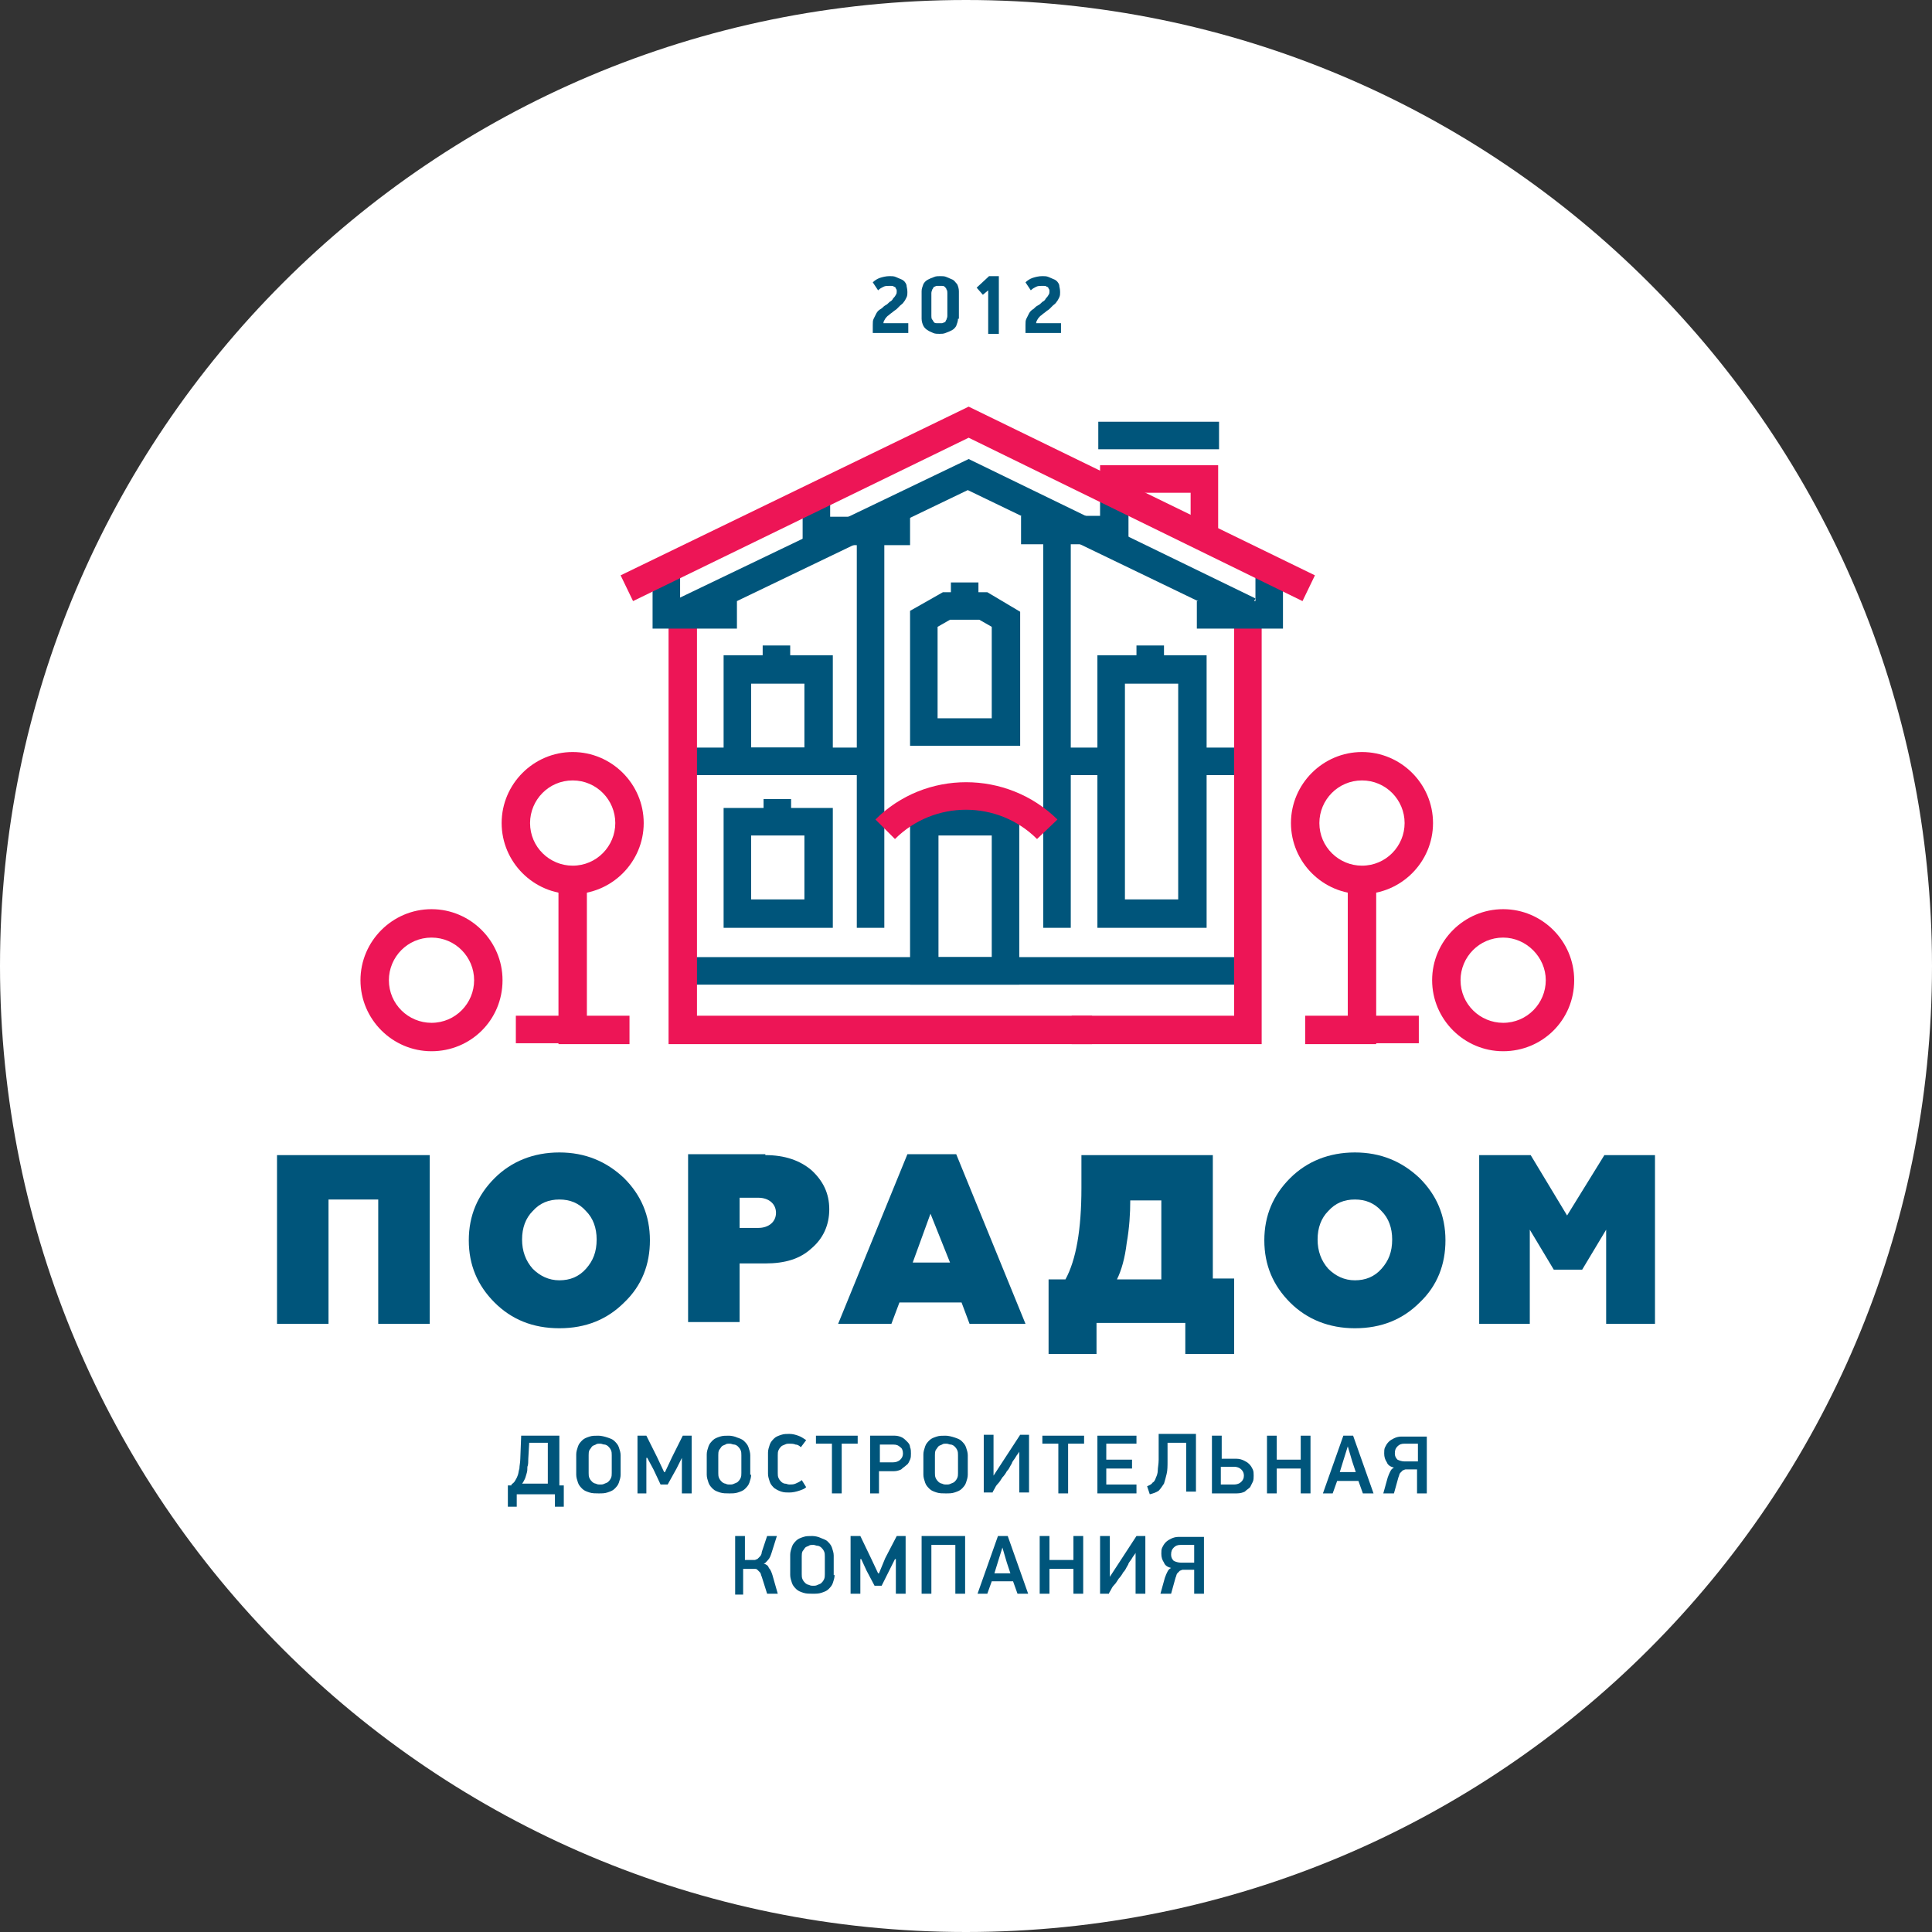<svg width="320" height="320" viewBox="0 0 320 320" fill="none" xmlns="http://www.w3.org/2000/svg">
<rect x="0" y="0" width="320" height="320" fill="#333333" stroke="none"/>
<g clip-path="url(#clip0_577_16116)">
<path d="M320 160C320 248.382 248.382 320 160 320C71.618 320 0 248.382 0 160C0 71.618 71.618 0 160 0C248.382 0 320 71.618 320 160Z" fill="white"/>
<path d="M87.647 239.117L87.5 241.617C87.5 242.059 87.5 242.647 87.353 242.941C87.353 243.382 87.353 243.676 87.206 244.117C87.059 244.559 87.059 244.706 86.912 245C86.765 245.294 86.618 245.588 86.471 245.735H90.735V238.97H87.647V239.117ZM84.706 245.882C84.853 245.735 85.147 245.588 85.294 245.294C85.441 245 85.588 244.853 85.735 244.412C85.882 244.117 85.882 243.676 86.029 243.235C86.029 242.794 86.177 242.206 86.177 241.617L86.324 237.794H92.647C92.647 239.117 92.647 240.588 92.647 241.912C92.647 243.235 92.647 244.559 92.647 246.029H93.382V249.559H91.912V247.5H85.588V249.559H84.118V246.029H84.706V245.882Z" fill="#00557B"/>
<path d="M101.324 241.029C101.324 240.735 101.324 240.441 101.176 240.147C101.029 239.853 100.882 239.706 100.735 239.559C100.588 239.412 100.294 239.265 100.147 239.265C99.853 239.265 99.706 239.117 99.412 239.117C99.118 239.117 98.823 239.117 98.677 239.265C98.382 239.412 98.235 239.412 98.088 239.559C97.941 239.706 97.794 240 97.647 240.147C97.5 240.441 97.5 240.735 97.5 241.029V243.97C97.5 244.265 97.5 244.559 97.647 244.853C97.794 245.147 97.941 245.294 98.088 245.441C98.235 245.588 98.529 245.735 98.677 245.735C98.971 245.882 99.118 245.882 99.412 245.882C99.706 245.882 99.853 245.882 100.147 245.735C100.441 245.588 100.588 245.588 100.735 245.441C100.882 245.294 101.029 245.147 101.176 244.853C101.324 244.559 101.324 244.265 101.324 243.97V241.029ZM102.794 244.265C102.794 244.706 102.647 245.147 102.5 245.588C102.353 246.029 102.059 246.323 101.765 246.617C101.471 246.912 101.029 247.059 100.588 247.206C100.147 247.353 99.706 247.353 99.118 247.353C98.677 247.353 98.088 247.353 97.647 247.206C97.206 247.059 96.765 246.912 96.471 246.617C96.177 246.323 95.882 246.029 95.735 245.588C95.588 245.147 95.441 244.706 95.441 244.265V240.882C95.441 240.441 95.588 240 95.735 239.559C95.882 239.117 96.177 238.823 96.471 238.529C96.765 238.235 97.206 238.088 97.647 237.941C98.088 237.794 98.529 237.794 99.118 237.794C99.559 237.794 100.147 237.941 100.588 238.088C101.029 238.235 101.471 238.382 101.765 238.676C102.059 238.97 102.353 239.265 102.5 239.706C102.647 240.147 102.794 240.588 102.794 241.029V244.265Z" fill="#00557B"/>
<path d="M112.941 241.47L112.059 243.235L110.588 245.882H109.412L108.235 243.382L107.206 241.47H107.059V247.353H105.588V237.794H107.059L108.823 241.323L110 243.823H110.147L111.323 241.323L113.088 237.794H114.559V247.353H112.941V241.47Z" fill="#00557B"/>
<path d="M122.794 241.029C122.794 240.735 122.794 240.441 122.647 240.147C122.5 239.853 122.353 239.706 122.206 239.559C122.059 239.412 121.765 239.265 121.618 239.265C121.324 239.265 121.176 239.117 120.882 239.117C120.588 239.117 120.294 239.117 120.147 239.265C119.853 239.412 119.706 239.412 119.559 239.559C119.412 239.706 119.265 240 119.118 240.147C118.971 240.441 118.971 240.735 118.971 241.029V243.97C118.971 244.265 118.971 244.559 119.118 244.853C119.265 245.147 119.412 245.294 119.559 245.441C119.706 245.588 120 245.735 120.147 245.735C120.441 245.882 120.588 245.882 120.882 245.882C121.176 245.882 121.324 245.882 121.618 245.735C121.912 245.588 122.059 245.588 122.206 245.441C122.353 245.294 122.5 245.147 122.647 244.853C122.794 244.559 122.794 244.265 122.794 243.97V241.029ZM124.412 244.265C124.412 244.706 124.265 245.147 124.118 245.588C123.971 246.029 123.676 246.323 123.382 246.617C123.088 246.912 122.647 247.059 122.206 247.206C121.765 247.353 121.324 247.353 120.735 247.353C120.294 247.353 119.706 247.353 119.265 247.206C118.824 247.059 118.382 246.912 118.088 246.617C117.794 246.323 117.5 246.029 117.353 245.588C117.206 245.147 117.059 244.706 117.059 244.265V240.882C117.059 240.441 117.206 240 117.353 239.559C117.5 239.117 117.794 238.823 118.088 238.529C118.382 238.235 118.824 238.088 119.265 237.941C119.706 237.794 120.147 237.794 120.735 237.794C121.176 237.794 121.765 237.941 122.059 238.088C122.5 238.235 122.941 238.382 123.235 238.676C123.529 238.97 123.824 239.265 123.971 239.706C124.118 240.147 124.265 240.588 124.265 241.029V244.265H124.412Z" fill="#00557B"/>
<path d="M132.647 239.706C132.353 239.412 132.059 239.265 131.765 239.265C131.471 239.118 131.029 239.118 130.735 239.118C130.441 239.118 130.294 239.118 130 239.265C129.706 239.412 129.559 239.412 129.412 239.559C129.265 239.706 129.118 239.853 128.971 240.147C128.823 240.441 128.823 240.735 128.823 241.029V243.971C128.823 244.265 128.823 244.559 128.971 244.853C129.118 245.147 129.265 245.294 129.412 245.441C129.559 245.588 129.853 245.735 130 245.735C130.294 245.735 130.441 245.882 130.735 245.882C131.029 245.882 131.471 245.882 131.765 245.735C132.059 245.588 132.5 245.441 132.794 245.147L133.529 246.324C133.235 246.618 132.794 246.765 132.353 246.912C131.912 247.059 131.323 247.206 130.735 247.206C130.294 247.206 129.853 247.206 129.412 247.059C128.971 246.912 128.676 246.765 128.235 246.471C127.941 246.176 127.647 245.882 127.5 245.441C127.353 245 127.206 244.559 127.206 244.118V240.588C127.206 240.147 127.353 239.706 127.5 239.265C127.647 238.824 127.941 238.529 128.235 238.235C128.529 237.941 128.971 237.794 129.412 237.647C129.853 237.5 130.294 237.5 130.735 237.5C131.323 237.5 131.765 237.647 132.206 237.794C132.647 237.941 133.088 238.235 133.529 238.529L132.647 239.706Z" fill="#00557B"/>
<path d="M139.412 239.117V247.353H137.794V239.117H135.147V237.794H142.059V239.117H139.412Z" fill="#00557B"/>
<path d="M145.735 242.206H147.941C148.382 242.206 148.824 242.059 149.118 241.765C149.412 241.47 149.559 241.176 149.559 240.735C149.559 240.294 149.412 239.853 149.118 239.706C148.824 239.412 148.529 239.265 147.941 239.265H145.735V242.206ZM148.235 237.794C148.677 237.794 149.118 237.941 149.412 238.088C149.706 238.235 150 238.529 150.294 238.823C150.588 239.117 150.735 239.412 150.735 239.706C150.882 240 150.882 240.441 150.882 240.735C150.882 241.029 150.882 241.47 150.735 241.765C150.588 242.059 150.441 242.5 150.147 242.647C149.853 242.941 149.559 243.088 149.265 243.382C148.971 243.529 148.529 243.676 148.088 243.676H145.588V247.353H144.118V237.794H148.235Z" fill="#00557B"/>
<path d="M158.676 241.029C158.676 240.735 158.676 240.441 158.529 240.147C158.382 239.853 158.235 239.706 158.088 239.559C157.941 239.412 157.647 239.265 157.5 239.265C157.206 239.265 157.059 239.117 156.765 239.117C156.471 239.117 156.176 239.117 156.029 239.265C155.735 239.412 155.588 239.412 155.441 239.559C155.294 239.706 155.147 240 155 240.147C154.853 240.441 154.853 240.735 154.853 241.029V243.97C154.853 244.265 154.853 244.559 155 244.853C155.147 245.147 155.294 245.294 155.441 245.441C155.588 245.588 155.882 245.735 156.029 245.735C156.324 245.882 156.471 245.882 156.765 245.882C157.059 245.882 157.206 245.882 157.5 245.735C157.794 245.588 157.941 245.588 158.088 245.441C158.235 245.294 158.382 245.147 158.529 244.853C158.676 244.559 158.676 244.265 158.676 243.97V241.029ZM160.294 244.265C160.294 244.706 160.147 245.147 160 245.588C159.853 246.029 159.559 246.323 159.265 246.617C158.971 246.912 158.529 247.059 158.088 247.206C157.647 247.353 157.206 247.353 156.618 247.353C156.176 247.353 155.588 247.353 155.147 247.206C154.706 247.059 154.265 246.912 153.971 246.617C153.676 246.323 153.382 246.029 153.235 245.588C153.088 245.147 152.941 244.706 152.941 244.265V240.882C152.941 240.441 153.088 240 153.235 239.559C153.382 239.117 153.676 238.823 153.971 238.529C154.265 238.235 154.706 238.088 155.147 237.941C155.588 237.794 156.029 237.794 156.618 237.794C157.059 237.794 157.647 237.941 158.088 238.088C158.529 238.235 158.971 238.382 159.265 238.676C159.559 238.97 159.853 239.265 160 239.706C160.147 240.147 160.294 240.588 160.294 241.029V244.265Z" fill="#00557B"/>
<path d="M168.824 240.441C168.676 240.735 168.382 241.029 168.235 241.323C168.088 241.618 167.794 241.912 167.647 242.206C167.647 242.353 167.5 242.5 167.353 242.794C167.206 243.088 167.059 243.382 166.765 243.676C166.618 243.97 166.324 244.412 166.029 244.706C165.735 245.147 165.588 245.441 165.294 245.735C165 246.029 164.853 246.323 164.706 246.618C164.559 246.912 164.412 247.059 164.412 247.206H162.941V237.647H164.559V244.412L168.971 237.647H170.441V247.206H168.824V240.441Z" fill="#00557B"/>
<path d="M176.912 239.117V247.353H175.294V239.117H172.647V237.794H179.559V239.117H176.912Z" fill="#00557B"/>
<path d="M181.765 237.794H188.235V239.117H183.235V241.765H187.5V243.235H183.235V245.882H188.235V247.353H181.765V237.794Z" fill="#00557B"/>
<path d="M193.382 239.118V241.912C193.382 242.794 193.382 243.529 193.235 244.118C193.088 244.706 192.941 245.294 192.794 245.735C192.5 246.176 192.206 246.618 191.912 246.912C191.471 247.206 191.029 247.353 190.441 247.5L190 246.176C190.294 246.029 190.735 245.882 190.882 245.588C191.176 245.441 191.324 245.147 191.471 244.706C191.618 244.412 191.765 243.971 191.765 243.529C191.765 243.088 191.912 242.5 191.912 241.765V237.5H198.088V247.059H196.471V238.971H193.382V239.118Z" fill="#00557B"/>
<path d="M202.206 245.882H204.412C204.853 245.882 205.294 245.735 205.588 245.441C205.882 245.147 206.029 244.853 206.029 244.412C206.029 243.97 205.882 243.676 205.588 243.382C205.294 243.088 204.853 242.941 204.412 242.941H202.206V245.882ZM200.735 247.353V237.794H202.353V241.617H204.853C205.294 241.617 205.735 241.765 206.029 241.912C206.324 242.059 206.618 242.206 206.912 242.5C207.206 242.794 207.353 243.088 207.5 243.382C207.647 243.676 207.647 244.117 207.647 244.412C207.647 244.706 207.647 245.147 207.5 245.441C207.353 245.735 207.206 246.029 207.059 246.323C206.765 246.617 206.471 246.765 206.177 247.059C205.882 247.206 205.441 247.353 204.853 247.353H200.735Z" fill="#00557B"/>
<path d="M215.441 247.353V243.235H211.471V247.353H209.853V237.794H211.471V241.765H215.441V237.794H217.059V247.353H215.441Z" fill="#00557B"/>
<path d="M221.912 243.823H224.559L223.971 242.059L223.235 239.559L222.5 241.912L221.912 243.823ZM225 245.294H221.471L220.735 247.353H219.118L222.5 237.794H224.118L227.5 247.353H225.735L225 245.294Z" fill="#00557B"/>
<path d="M234.853 239.117H232.647C232.059 239.117 231.765 239.265 231.471 239.559C231.176 239.853 231.029 240.147 231.029 240.735C231.029 241.176 231.176 241.47 231.471 241.765C231.765 241.912 232.206 242.059 232.647 242.059H234.853V239.117ZM236.324 237.794V247.353H234.706V243.382H233.235C233.088 243.382 232.941 243.382 232.794 243.382C232.647 243.382 232.5 243.529 232.353 243.529C232.206 243.676 232.059 243.823 231.912 243.97C231.765 244.117 231.765 244.412 231.618 244.706L230.882 247.353H229.118L229.853 244.706C230 244.265 230.147 243.97 230.294 243.676C230.441 243.382 230.588 243.235 230.882 243.088C230.294 242.941 229.853 242.647 229.706 242.206C229.412 241.765 229.265 241.323 229.265 240.735C229.265 240.294 229.265 240 229.412 239.706C229.559 239.412 229.706 239.117 230 238.823C230.294 238.529 230.588 238.382 230.882 238.235C231.176 238.088 231.618 237.941 232.059 237.941H236.324V237.794Z" fill="#00557B"/>
<path d="M121.765 263.97V254.412H123.382V258.382H124.559C124.706 258.382 124.853 258.382 125 258.382C125.147 258.382 125.294 258.235 125.441 258.235C125.588 258.088 125.735 257.941 125.882 257.794C126.029 257.647 126.176 257.353 126.176 257.059L127.059 254.412H128.676L127.794 257.206C127.647 257.647 127.5 258.088 127.206 258.382C126.912 258.676 126.765 258.97 126.471 258.97C126.912 259.118 127.206 259.265 127.353 259.706C127.647 260 127.794 260.441 127.941 260.882L128.823 263.97H127.059L126.176 261.176C126.029 260.882 126.029 260.588 125.882 260.441C125.735 260.294 125.588 260.147 125.441 260C125.294 259.853 125.147 259.853 125 259.853C124.853 259.853 124.706 259.853 124.412 259.853H123.088V264.118H121.765V263.97Z" fill="#00557B"/>
<path d="M136.618 257.794C136.618 257.5 136.618 257.206 136.471 256.912C136.324 256.617 136.176 256.47 136.029 256.323C135.882 256.176 135.588 256.029 135.441 256.029C135.147 256.029 135 255.882 134.706 255.882C134.412 255.882 134.118 255.882 133.971 256.029C133.676 256.176 133.529 256.176 133.382 256.323C133.235 256.47 133.088 256.765 132.941 256.912C132.794 257.206 132.794 257.5 132.794 257.794V260.735C132.794 261.029 132.794 261.323 132.941 261.617C133.088 261.912 133.235 262.059 133.382 262.206C133.529 262.353 133.823 262.5 133.971 262.5C134.265 262.647 134.412 262.647 134.706 262.647C135 262.647 135.147 262.647 135.441 262.5C135.735 262.353 135.882 262.353 136.029 262.206C136.176 262.059 136.324 261.912 136.471 261.617C136.618 261.323 136.618 261.029 136.618 260.735V257.794ZM138.235 260.882C138.235 261.323 138.088 261.765 137.941 262.206C137.794 262.647 137.5 262.941 137.206 263.235C136.912 263.529 136.471 263.676 136.029 263.823C135.588 263.97 135.147 263.97 134.559 263.97C134.118 263.97 133.529 263.97 133.088 263.823C132.647 263.676 132.206 263.529 131.912 263.235C131.618 262.941 131.323 262.647 131.176 262.206C131.029 261.765 130.882 261.323 130.882 260.882V257.5C130.882 257.059 131.029 256.617 131.176 256.176C131.323 255.735 131.618 255.441 131.912 255.147C132.206 254.853 132.647 254.706 133.088 254.559C133.529 254.412 133.971 254.412 134.559 254.412C135 254.412 135.588 254.559 135.882 254.706C136.176 254.853 136.765 255 137.059 255.294C137.353 255.588 137.647 255.882 137.794 256.323C137.941 256.765 138.088 257.206 138.088 257.647V260.882H138.235Z" fill="#00557B"/>
<path d="M148.235 258.235L147.353 260L146.029 262.647H144.853L143.529 260.147L142.647 258.235H142.5V263.97H140.882V254.412H142.5L144.265 258.088L145.441 260.588H145.588L146.618 258.088L148.529 254.412H150V263.97H148.382V258.235H148.235Z" fill="#00557B"/>
<path d="M158.235 263.97V255.882H154.265V263.97H152.647V254.412H159.853V263.97H158.235Z" fill="#00557B"/>
<path d="M164.706 260.588H167.353L166.765 258.823L166.03 256.323L165.294 258.676L164.706 260.588ZM167.794 261.912H164.265L163.53 263.97H161.912L165.294 254.412H166.912L170.294 263.97H168.53L167.794 261.912Z" fill="#00557B"/>
<path d="M177.794 263.97V259.853H173.823V263.97H172.206V254.412H173.823V258.382H177.794V254.412H179.412V263.97H177.794Z" fill="#00557B"/>
<path d="M188.088 257.206C187.941 257.5 187.647 257.794 187.5 258.088C187.353 258.382 187.059 258.676 186.912 258.97C186.912 259.118 186.765 259.265 186.618 259.559C186.471 259.853 186.323 260.147 186.029 260.441C185.882 260.735 185.588 261.176 185.294 261.47C185 261.912 184.853 262.206 184.559 262.5C184.265 262.794 184.118 263.088 183.971 263.382C183.823 263.676 183.676 263.823 183.676 263.97H182.206V254.412H183.823V261.176L188.235 254.412H189.706V263.97H188.088V257.206Z" fill="#00557B"/>
<path d="M197.794 255.882H195.588C195 255.882 194.706 256.029 194.412 256.323C194.118 256.618 193.971 256.912 193.971 257.5C193.971 257.941 194.118 258.235 194.412 258.529C194.706 258.676 195.147 258.823 195.588 258.823H197.794V255.882ZM199.412 254.412V263.97H197.794V260H196.323C196.176 260 196.029 260 195.882 260C195.735 260 195.588 260.147 195.441 260.147C195.294 260.294 195.147 260.441 195 260.588C194.853 260.735 194.853 261.029 194.706 261.323L193.971 263.97H192.206L192.941 261.323C193.088 260.882 193.235 260.588 193.382 260.294C193.529 260 193.676 259.853 193.971 259.706C193.382 259.559 192.941 259.265 192.794 258.823C192.5 258.382 192.353 257.941 192.353 257.353C192.353 256.912 192.353 256.618 192.5 256.323C192.647 256.029 192.794 255.735 193.088 255.441C193.382 255.147 193.676 255 193.971 254.853C194.265 254.706 194.706 254.559 195.147 254.559H199.412V254.412Z" fill="#00557B"/>
<path d="M206.765 158.529H112.5V163.088H206.765V158.529Z" fill="#00557B"/>
<path d="M150.294 48.382C150.294 48.676 150.294 48.971 150.147 49.265C150 49.559 149.853 49.853 149.706 50C149.559 50.294 149.265 50.441 149.118 50.588C148.971 50.735 148.676 51.029 148.529 51.176C148.382 51.324 148.088 51.471 147.941 51.618C147.794 51.765 147.5 51.912 147.206 52.206C146.912 52.353 146.765 52.647 146.618 52.794C146.471 53.088 146.324 53.235 146.324 53.529H150.441V55.147H144.559V53.824C144.559 53.382 144.559 53.088 144.706 52.794C144.853 52.5 145 52.206 145.147 51.912C145.294 51.618 145.588 51.324 145.882 51.176C146.176 51.029 146.324 50.735 146.618 50.588C146.912 50.441 147.059 50.294 147.353 50C147.647 49.853 147.794 49.706 147.941 49.412C148.088 49.265 148.235 49.118 148.382 48.824C148.529 48.676 148.529 48.382 148.529 48.235C148.529 48.088 148.529 47.941 148.382 47.794C148.382 47.647 148.235 47.5 148.088 47.5C147.941 47.353 147.794 47.353 147.647 47.353C147.5 47.353 147.353 47.353 147.206 47.353C146.912 47.353 146.618 47.353 146.324 47.5C146.029 47.647 145.735 47.794 145.441 48.088L144.559 46.765C144.853 46.471 145.294 46.176 145.735 46.029C146.176 45.882 146.765 45.735 147.353 45.735C147.647 45.735 148.088 45.735 148.382 45.882C148.676 46.029 149.118 46.176 149.412 46.324C149.706 46.471 150 46.765 150.147 47.206C150.147 47.5 150.294 47.794 150.294 48.382Z" fill="#00557B"/>
<path d="M156.912 48.529C156.912 48.382 156.912 48.088 156.765 47.941C156.765 47.794 156.618 47.647 156.47 47.5C156.323 47.353 156.176 47.353 156.029 47.353C155.882 47.353 155.735 47.353 155.588 47.353C155.441 47.353 155.294 47.353 155.147 47.353C155 47.353 154.853 47.5 154.706 47.5C154.559 47.647 154.559 47.794 154.412 47.941C154.412 48.088 154.265 48.235 154.265 48.529V52.353C154.265 52.5 154.265 52.794 154.412 52.941C154.559 53.088 154.559 53.235 154.706 53.382C154.853 53.529 155 53.529 155.147 53.529C155.294 53.529 155.441 53.529 155.588 53.529C155.735 53.529 155.882 53.529 156.029 53.529C156.176 53.529 156.323 53.382 156.47 53.382C156.618 53.382 156.618 53.088 156.765 52.941C156.765 52.794 156.912 52.647 156.912 52.353V48.529ZM158.676 52.794C158.676 53.235 158.529 53.529 158.382 53.971C158.235 54.265 157.941 54.559 157.647 54.706C157.353 54.853 157.059 55 156.618 55.147C156.323 55.294 155.882 55.294 155.588 55.294C155.294 55.294 154.853 55.294 154.559 55.147C154.265 55 153.823 54.853 153.676 54.706C153.382 54.559 153.088 54.265 152.941 53.971C152.794 53.676 152.647 53.235 152.647 52.794V48.235C152.647 47.794 152.794 47.5 152.941 47.059C153.088 46.765 153.382 46.471 153.676 46.324C153.97 46.176 154.265 46.029 154.706 45.882C155 45.735 155.441 45.735 155.735 45.735C156.029 45.735 156.47 45.735 156.765 45.882C157.059 46.029 157.5 46.176 157.794 46.324C158.088 46.471 158.235 46.765 158.529 47.059C158.676 47.353 158.823 47.794 158.823 48.235V52.794H158.676Z" fill="#00557B"/>
<path d="M163.676 55.294V48.088L162.794 48.824L161.765 47.647L163.823 45.735H165.441V55.294H163.676Z" fill="#00557B"/>
<path d="M175.588 48.382C175.588 48.676 175.588 48.971 175.441 49.265C175.294 49.559 175.147 49.853 175 50C174.853 50.294 174.559 50.441 174.412 50.588C174.265 50.735 173.971 51.029 173.824 51.176C173.677 51.324 173.382 51.471 173.235 51.618C173.088 51.765 172.794 51.912 172.5 52.206C172.206 52.353 172.059 52.647 171.912 52.794C171.765 53.088 171.618 53.235 171.618 53.529H175.735V55.147H169.853V53.824C169.853 53.382 169.853 53.088 170 52.794C170.147 52.5 170.294 52.206 170.441 51.912C170.588 51.618 170.882 51.324 171.177 51.176C171.471 50.882 171.618 50.735 171.912 50.588C172.206 50.441 172.353 50.294 172.647 50C172.941 49.853 173.088 49.706 173.235 49.412C173.382 49.265 173.529 49.118 173.677 48.824C173.824 48.676 173.824 48.382 173.824 48.235C173.824 48.088 173.824 47.941 173.677 47.794C173.677 47.647 173.53 47.5 173.382 47.5C173.235 47.353 173.088 47.353 172.941 47.353C172.794 47.353 172.647 47.353 172.5 47.353C172.206 47.353 171.912 47.353 171.618 47.5C171.324 47.647 171.029 47.794 170.735 48.088L169.853 46.765C170.147 46.471 170.588 46.176 171.03 46.029C171.471 45.882 172.059 45.735 172.647 45.735C172.941 45.735 173.382 45.735 173.677 45.882C173.971 46.029 174.412 46.176 174.706 46.324C175 46.471 175.294 46.765 175.441 47.206C175.441 47.5 175.588 47.794 175.588 48.382Z" fill="#00557B"/>
<path d="M177.353 87.647H172.794V153.676H177.353V87.647Z" fill="#00557B"/>
<path d="M143.088 123.824H113.088V128.383H143.088V123.824Z" fill="#00557B"/>
<path d="M183.677 123.824H175.735V128.383H183.677V123.824Z" fill="#00557B"/>
<path d="M206.618 123.824H198.235V128.383H206.618V123.824Z" fill="#00557B"/>
<path d="M155.441 118.971H164.265V103.824L162.206 102.647H157.353L155.294 103.824V118.971H155.441ZM168.824 123.53H150.735V101.177L156.177 98.088H163.529L168.971 101.324V123.53H168.824Z" fill="#00557B"/>
<path d="M155.441 158.53H164.265V138.383H155.441V158.53ZM168.824 163.088H150.735V133.824H168.824V163.088Z" fill="#00557B"/>
<path d="M146.471 87.647H141.912V153.676H146.471V87.647Z" fill="#00557B"/>
<path d="M124.412 123.823H133.235V113.235H124.412V123.823ZM137.941 128.382H119.853V108.529H137.941V128.382Z" fill="#00557B"/>
<path d="M186.323 148.97H195.147V113.235H186.323V148.97ZM199.853 153.676H181.765V108.529H199.853V153.676Z" fill="#00557B"/>
<path d="M124.412 148.971H133.235V138.383H124.412V148.971ZM137.941 153.677H119.853V133.824H137.941V153.677Z" fill="#00557B"/>
<path d="M180.882 172.941H110.735V100.735H115.441V168.235H180.882V172.941Z" fill="#ED1556"/>
<path d="M208.971 172.941H177.5V168.235H204.412V100.735H208.971V172.941Z" fill="#ED1556"/>
<path d="M162.059 96.471H157.5V100.441H162.059V96.471Z" fill="#00557B"/>
<path d="M130.882 106.912H126.323V110.882H130.882V106.912Z" fill="#00557B"/>
<path d="M131.029 132.353H126.47V136.324H131.029V132.353Z" fill="#00557B"/>
<path d="M192.794 106.912H188.235V110.882H192.794V106.912Z" fill="#00557B"/>
<path d="M171.765 138.97C165.294 132.5 154.706 132.5 148.235 138.97L145 135.735C153.235 127.5 166.765 127.5 175.147 135.735L171.765 138.97Z" fill="#ED1556"/>
<path d="M201.912 69.853H181.912V74.412H201.912V69.853Z" fill="#00557B"/>
<path d="M94.853 129.264C90.882 129.264 87.794 132.5 87.794 136.323C87.794 140.294 91.029 143.382 94.853 143.382C98.823 143.382 101.912 140.147 101.912 136.323C101.912 132.5 98.823 129.264 94.853 129.264ZM94.853 148.088C88.382 148.088 83.088 142.794 83.088 136.323C83.088 129.853 88.382 124.559 94.853 124.559C101.323 124.559 106.618 129.853 106.618 136.323C106.618 142.794 101.323 148.088 94.853 148.088Z" fill="#ED1556"/>
<path d="M104.265 172.941H92.5V145.735H97.206V168.235H104.265V172.941Z" fill="#ED1556"/>
<path d="M71.471 155.294C67.5 155.294 64.412 158.53 64.412 162.353C64.412 166.324 67.647 169.412 71.471 169.412C75.441 169.412 78.529 166.177 78.529 162.353C78.529 158.53 75.441 155.294 71.471 155.294ZM71.471 174.118C65 174.118 59.706 168.824 59.706 162.353C59.706 155.882 65 150.588 71.471 150.588C77.941 150.588 83.235 155.882 83.235 162.353C83.235 168.971 77.941 174.118 71.471 174.118Z" fill="#ED1556"/>
<path d="M94.853 168.235H85.441V172.794H94.853V168.235Z" fill="#ED1556"/>
<path d="M225.588 129.264C221.618 129.264 218.529 132.5 218.529 136.323C218.529 140.294 221.765 143.382 225.588 143.382C229.559 143.382 232.647 140.147 232.647 136.323C232.647 132.5 229.559 129.264 225.588 129.264ZM225.588 148.088C219.118 148.088 213.823 142.794 213.823 136.323C213.823 129.853 219.118 124.559 225.588 124.559C232.059 124.559 237.353 129.853 237.353 136.323C237.353 142.794 232.059 148.088 225.588 148.088Z" fill="#ED1556"/>
<path d="M227.941 172.941H216.177V168.235H223.235V145.735H227.941V172.941Z" fill="#ED1556"/>
<path d="M248.971 155.294C245 155.294 241.912 158.53 241.912 162.353C241.912 166.324 245.147 169.412 248.971 169.412C252.941 169.412 256.029 166.177 256.029 162.353C256.029 158.53 252.794 155.294 248.971 155.294ZM248.971 174.118C242.5 174.118 237.206 168.824 237.206 162.353C237.206 155.882 242.5 150.588 248.971 150.588C255.441 150.588 260.735 155.882 260.735 162.353C260.735 168.971 255.441 174.118 248.971 174.118Z" fill="#ED1556"/>
<path d="M235 168.235H225.588V172.794H235V168.235Z" fill="#ED1556"/>
<path d="M212.5 104.118H198.235V99.559H207.941V95.735H212.5V104.118Z" fill="#00557B"/>
<path d="M122.059 104.118H108.088V95.735H112.647V99.559H122.059V104.118Z" fill="#00557B"/>
<path d="M150.735 90.294H132.941V81.912H137.5V85.588H150.735V90.294Z" fill="#00557B"/>
<path d="M201.765 88.97H197.206V81.617H186.912V81.764H182.206V77.059H201.765V88.97Z" fill="#ED1556"/>
<path d="M186.912 90.147H169.118V85.441H182.206V81.765H186.912V90.147Z" fill="#00557B"/>
<path d="M104.853 99.559L102.794 95.294L160.441 67.353L217.794 95.294L215.735 99.559L160.441 72.5L104.853 99.559Z" fill="#ED1556"/>
<path d="M114.412 103.235L112.353 99.118L160.441 76.029L207.941 99.118L206.03 103.235L160.294 81.176L114.412 103.235Z" fill="#00557B"/>
<path d="M45.882 219.265V191.324H71.176V219.265H62.647V198.677H54.412V219.265H45.882Z" fill="#00557B"/>
<path d="M92.647 212.059C94.412 212.059 95.882 211.471 97.059 210.147C98.235 208.823 98.823 207.353 98.823 205.294C98.823 203.382 98.235 201.765 97.059 200.588C95.882 199.265 94.412 198.676 92.647 198.676C90.882 198.676 89.412 199.265 88.235 200.588C87.059 201.765 86.471 203.382 86.471 205.294C86.471 207.206 87.059 208.823 88.235 210.147C89.412 211.323 90.882 212.059 92.647 212.059ZM81.912 195.147C84.706 192.353 88.382 190.882 92.647 190.882C96.912 190.882 100.441 192.353 103.382 195.147C106.176 197.941 107.647 201.323 107.647 205.441C107.647 209.412 106.323 212.941 103.382 215.735C100.588 218.529 97.059 220 92.647 220C88.235 220 84.706 218.529 81.912 215.735C79.118 212.941 77.647 209.559 77.647 205.441C77.647 201.323 79.118 197.941 81.912 195.147Z" fill="#00557B"/>
<path d="M125.588 203.382C127.353 203.382 128.529 202.353 128.529 200.882C128.529 199.412 127.353 198.382 125.588 198.382H122.5V203.382H125.588ZM126.765 191.323C130 191.323 132.5 192.206 134.412 193.823C136.323 195.588 137.353 197.647 137.353 200.294C137.353 202.941 136.323 205.147 134.412 206.765C132.5 208.529 130 209.265 126.765 209.265H122.5V218.97H113.97V191.176H126.765V191.323Z" fill="#00557B"/>
<path d="M151.176 209.117H157.353L154.118 201.029L151.176 209.117ZM138.823 219.265L150.294 191.176H158.382L169.853 219.265H160.588L159.265 215.735H148.971L147.647 219.265H138.823Z" fill="#00557B"/>
<path d="M192.353 211.912V198.824H187.206C187.206 201.03 187.059 203.383 186.618 205.883C186.324 208.383 185.735 210.441 185 211.912H192.353ZM173.677 224.412V211.912H176.471C178.235 208.677 179.118 203.677 179.118 196.765V191.324H200.882V211.765H204.412V224.265H196.324V219.118H181.618V224.265H173.677V224.412Z" fill="#00557B"/>
<path d="M224.412 212.059C226.176 212.059 227.647 211.471 228.823 210.147C230 208.823 230.588 207.353 230.588 205.294C230.588 203.382 230 201.765 228.823 200.588C227.647 199.265 226.176 198.676 224.412 198.676C222.647 198.676 221.176 199.265 220 200.588C218.823 201.765 218.235 203.382 218.235 205.294C218.235 207.206 218.823 208.823 220 210.147C221.176 211.323 222.647 212.059 224.412 212.059ZM213.676 195.147C216.47 192.353 220.147 190.882 224.412 190.882C228.676 190.882 232.206 192.353 235.147 195.147C237.941 197.941 239.412 201.323 239.412 205.441C239.412 209.412 238.088 212.941 235.147 215.735C232.353 218.529 228.823 220 224.412 220C220.147 220 216.47 218.529 213.676 215.735C210.882 212.941 209.412 209.559 209.412 205.441C209.412 201.323 210.882 197.941 213.676 195.147Z" fill="#00557B"/>
<path d="M245 219.265V191.324H253.529L259.559 201.324L265.735 191.324H274.118V219.265H266.029V203.677L262.059 210.294H257.353L253.382 203.677V219.265H245Z" fill="#00557B"/>
</g>
<defs>
<clipPath id="clip0_577_16116">
<rect width="320" height="320" fill="white"/>
</clipPath>
</defs>
</svg>
